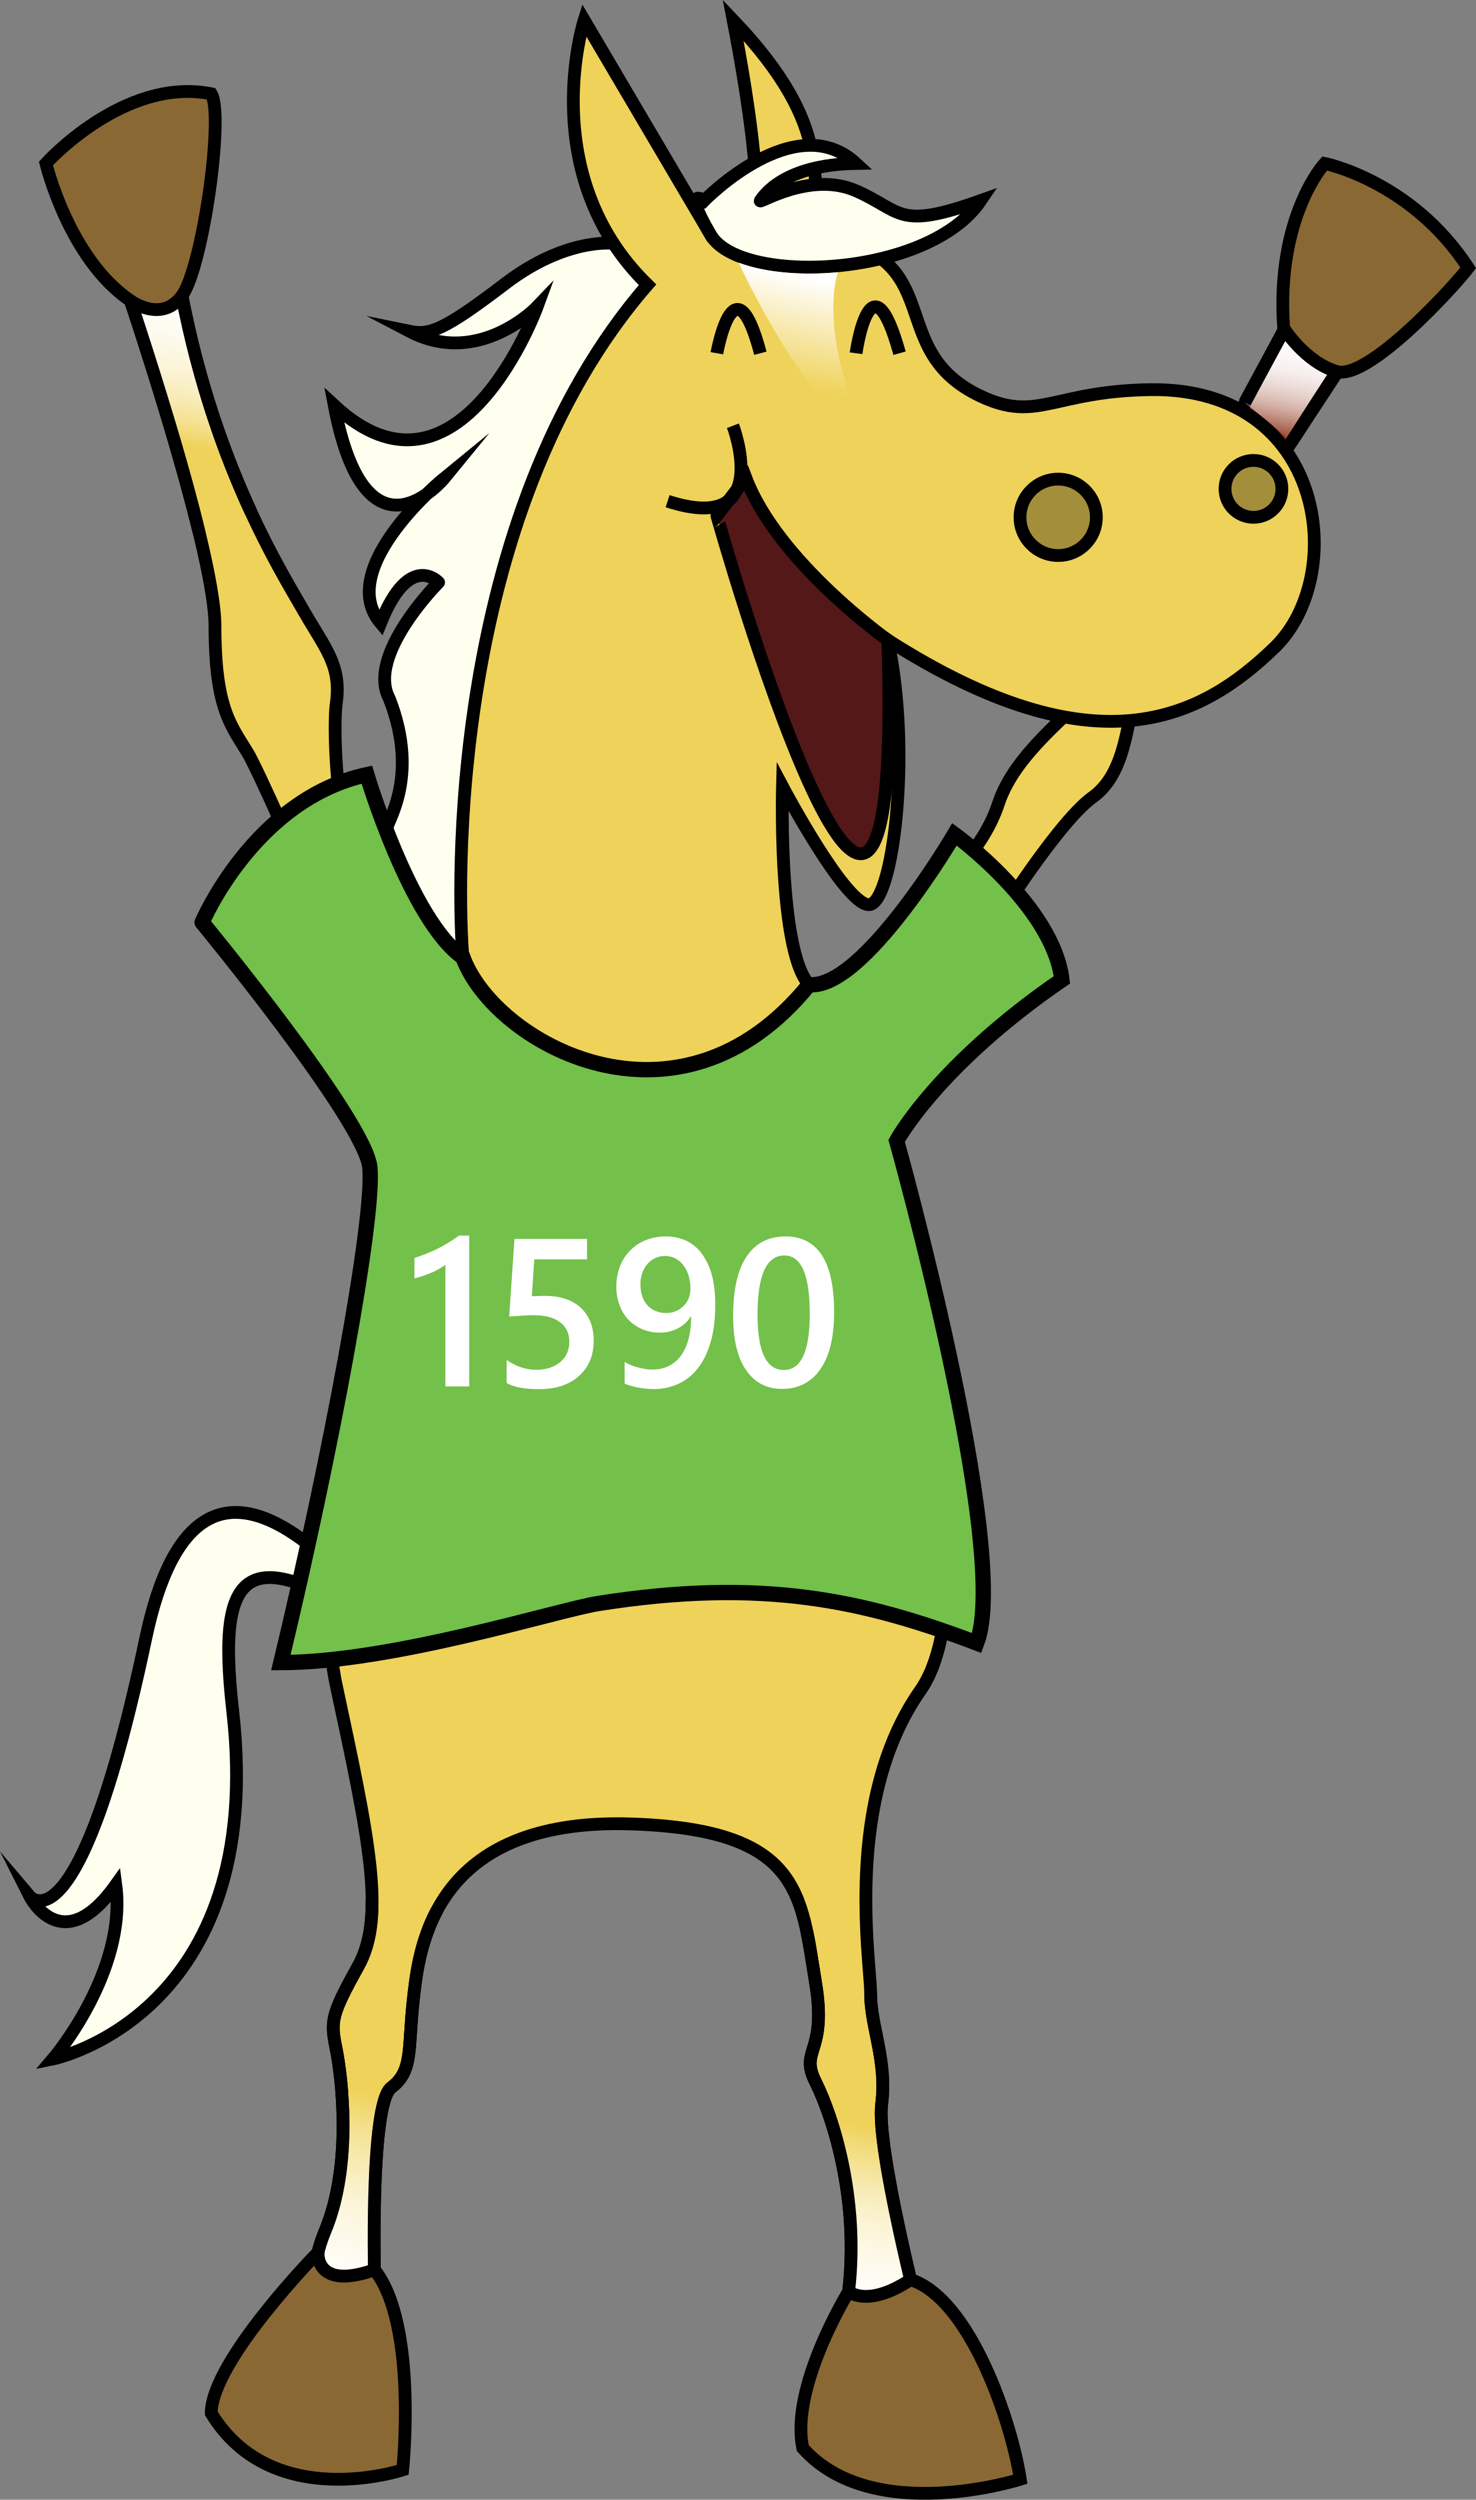 <svg xmlns="http://www.w3.org/2000/svg" xmlns:xlink="http://www.w3.org/1999/xlink" viewBox="0 0 1156.58 1957.66"><rect x="0" y="0" width="1156.58" height="1957.66" fill="#808080" stroke="none"/><defs><style>.cls-1,.cls-15{fill:#fff;}.cls-1,.cls-10,.cls-11,.cls-12,.cls-13,.cls-14,.cls-2,.cls-3,.cls-4,.cls-5,.cls-6,.cls-7,.cls-8{stroke:#000;stroke-miterlimit:10;}.cls-1,.cls-10,.cls-11,.cls-12,.cls-13,.cls-14,.cls-2,.cls-3,.cls-4,.cls-6,.cls-7,.cls-8{stroke-width:10px;}.cls-2{fill:ivory;}.cls-3{fill:#efd259;}.cls-4{fill:#933a22;}.cls-5{fill:#73c04a;stroke-width:12px;}.cls-6{fill:#541818;}.cls-7{fill:none;}.cls-8{fill:#a38f3b;}.cls-9{fill:url(#linear-gradient);}.cls-10{fill:url(#linear-gradient-2);}.cls-11{fill:#896834;}.cls-12{fill:url(#linear-gradient-3);}.cls-13{fill:url(#linear-gradient-4);}.cls-14{fill:url(#linear-gradient-5);}</style><linearGradient id="linear-gradient" x1="617.67" y1="333.12" x2="642.61" y2="210.3" gradientUnits="userSpaceOnUse"><stop offset="0" stop-color="#fff" stop-opacity="0"/><stop offset="0.24" stop-color="#fff" stop-opacity="0"/><stop offset="0.93" stop-color="#fff"/></linearGradient><linearGradient id="linear-gradient-2" x1="248.2" y1="1831.22" x2="317.18" y2="1491.49" gradientUnits="userSpaceOnUse"><stop offset="0" stop-color="#fff"/><stop offset="0.09" stop-color="#fff" stop-opacity="0.99"/><stop offset="0.17" stop-color="#fff" stop-opacity="0.95"/><stop offset="0.23" stop-color="#fff" stop-opacity="0.88"/><stop offset="0.3" stop-color="#fff" stop-opacity="0.79"/><stop offset="0.36" stop-color="#fff" stop-opacity="0.67"/><stop offset="0.42" stop-color="#fff" stop-opacity="0.52"/><stop offset="0.48" stop-color="#fff" stop-opacity="0.34"/><stop offset="0.53" stop-color="#fff" stop-opacity="0.15"/><stop offset="0.57" stop-color="#fff" stop-opacity="0"/><stop offset="1" stop-color="#fff" stop-opacity="0"/></linearGradient><linearGradient id="linear-gradient-3" x1="639.5" y1="1847" x2="704.49" y2="1526.96" gradientUnits="userSpaceOnUse"><stop offset="0" stop-color="#fff"/><stop offset="0.1" stop-color="#fff" stop-opacity="0.99"/><stop offset="0.18" stop-color="#fff" stop-opacity="0.95"/><stop offset="0.25" stop-color="#fff" stop-opacity="0.89"/><stop offset="0.31" stop-color="#fff" stop-opacity="0.8"/><stop offset="0.37" stop-color="#fff" stop-opacity="0.69"/><stop offset="0.42" stop-color="#fff" stop-opacity="0.55"/><stop offset="0.47" stop-color="#fff" stop-opacity="0.38"/><stop offset="0.52" stop-color="#fff" stop-opacity="0.2"/><stop offset="0.57" stop-color="#fff" stop-opacity="0"/><stop offset="1" stop-color="#fff" stop-opacity="0"/></linearGradient><linearGradient id="linear-gradient-4" x1="121.42" y1="410.16" x2="169.3" y2="174.34" gradientUnits="userSpaceOnUse"><stop offset="0.27" stop-color="#fff" stop-opacity="0"/><stop offset="0.3" stop-color="#fff" stop-opacity="0.13"/><stop offset="0.34" stop-color="#fff" stop-opacity="0.31"/><stop offset="0.39" stop-color="#fff" stop-opacity="0.48"/><stop offset="0.44" stop-color="#fff" stop-opacity="0.62"/><stop offset="0.5" stop-color="#fff" stop-opacity="0.74"/><stop offset="0.56" stop-color="#fff" stop-opacity="0.83"/><stop offset="0.62" stop-color="#fff" stop-opacity="0.91"/><stop offset="0.7" stop-color="#fff" stop-opacity="0.96"/><stop offset="0.8" stop-color="#fff" stop-opacity="0.99"/><stop offset="1" stop-color="#fff"/><stop offset="1" stop-color="#fff" stop-opacity="0.99"/><stop offset="1" stop-color="#fff" stop-opacity="0.96"/><stop offset="1" stop-color="#fff" stop-opacity="0.91"/><stop offset="1" stop-color="#fff" stop-opacity="0.83"/><stop offset="1" stop-color="#fff" stop-opacity="0.73"/><stop offset="1" stop-color="#fff" stop-opacity="0.61"/><stop offset="1" stop-color="#fff" stop-opacity="0.47"/><stop offset="1" stop-color="#fff" stop-opacity="0.3"/><stop offset="1" stop-color="#fff" stop-opacity="0.12"/><stop offset="1" stop-color="#fff" stop-opacity="0"/></linearGradient><linearGradient id="linear-gradient-5" x1="1007.03" y1="344.73" x2="1027.94" y2="241.79" gradientUnits="userSpaceOnUse"><stop offset="0" stop-color="#fff" stop-opacity="0"/><stop offset="0.03" stop-color="#fff" stop-opacity="0.11"/><stop offset="0.1" stop-color="#fff" stop-opacity="0.29"/><stop offset="0.17" stop-color="#fff" stop-opacity="0.46"/><stop offset="0.24" stop-color="#fff" stop-opacity="0.61"/><stop offset="0.32" stop-color="#fff" stop-opacity="0.73"/><stop offset="0.41" stop-color="#fff" stop-opacity="0.83"/><stop offset="0.5" stop-color="#fff" stop-opacity="0.91"/><stop offset="0.61" stop-color="#fff" stop-opacity="0.96"/><stop offset="0.75" stop-color="#fff" stop-opacity="0.99"/><stop offset="1" stop-color="#fff"/><stop offset="1" stop-color="#fff" stop-opacity="0.99"/><stop offset="1" stop-color="#fff" stop-opacity="0.96"/><stop offset="1" stop-color="#fff" stop-opacity="0.91"/><stop offset="1" stop-color="#fff" stop-opacity="0.83"/><stop offset="1" stop-color="#fff" stop-opacity="0.73"/><stop offset="1" stop-color="#fff" stop-opacity="0.61"/><stop offset="1" stop-color="#fff" stop-opacity="0.47"/><stop offset="1" stop-color="#fff" stop-opacity="0.3"/><stop offset="1" stop-color="#fff" stop-opacity="0.12"/><stop offset="1" stop-color="#fff" stop-opacity="0"/></linearGradient></defs><title>1590 Tilia-1-positive</title><g id="Layer_2" data-name="Layer 2"><g id="_2nd_Place" data-name="2nd Place"><polyline class="cls-1" points="592.06 178.92 642.64 184.77 592.06 178.92 592.06 190.41 656.81 291.43 642.64 184.77 592.06 178.92"/></g><g id="_1st_Place" data-name="1st Place"><path class="cls-2" d="M480.69,190.63s-37.07-4.87-84.78,31.48-59.07,40.64-75,37.36c54.52,28.52,100-19.18,100-19.18s-61.34,168.12-159,77.24c25,131.77,86.33,56.8,86.33,56.8s-86.33,70.43-50,113.59c22.72-56.8,45.44-31.81,45.44-31.81S286.86,512.91,305,547c25,63.61-4,99.15-2.27,103.52S339,822.91,339,822.91l98.82-112.45s63-320.31,64.74-325.43,4.83-162,4.83-162Z"/><path class="cls-2" d="M317.55,1288.19s-1.86-2.19-5.2-5.81c-29.22-31.6-155-204-198.15.68-52.25,247.63-90.78,202.19-90.78,202.19s25.19,50,67.33-9.09c9,68.15-49.25,136.31-49.25,136.31s168.12-34.08,140.85-272.62c-13.46-117.77,12.93-136.13,133.34-53.86"/><path class="cls-3" d="M900.2,466.56c-.1-3.56-.08-7.09,0-10.61-24.44,45-44.25,80.79-48.58,86.56-13,17.27-56.13,47.49-69.08,86.35C777,645.5,768.41,661,744.88,689l39.73,25.84c34.43-52.34,57.76-80.64,71.33-90.33,30.22-21.59,25.91-69.08,38.86-95,3.21-6.42,14.91-25.31,30.69-50.09C915.6,478.5,906.68,474.74,900.2,466.56Z"/><path class="cls-4" d="M1015.69,240.29S948.79,366.43,900.21,455.95c-.09,3.52-.11,7,0,10.61,6.48,8.18,15.4,11.94,25.29,12.91,47.89-75.19,133.37-204.65,133.37-204.65Z"/><path class="cls-3" d="M771.59,732.85c-42.23,64.2-83.09,137.53-80.72,163.7C695.19,944,781.54,1237.63,721.1,1324s-38.86,211.56-38.86,237.46,13,51.81,8.64,86.35,30.22,168.38,30.22,168.38L690.88,1855s-34.54,13-25.9-60.44-13-138.16-25.9-164.06,9.23-21.68,0-77.72c-11.5-69.82-11.5-119.8-143.82-124.35-157-5.39-167,98.44-171.35,137.3s0,56.13-17.27,69.08-13,155.43-13,155.43l-34.54,43.17s-25.91-34.54-4.32-86.35,13-120.89,8.64-142.48-4.32-25.91,17.27-64.76,8.64-99.3-17.27-220.19,51.81-349.72,60.44-388.57S207.32,611.59,194.37,590s-25.9-34.54-25.9-99.3S90.75,201.43,90.75,201.43s25.9-103.62,51.81,30.22,77.71,215.87,95,246.1,30.22,43.17,25.9,73.4,4.32,246.1,99.3,198.6c-4.32-47.49-13-345.4,144.64-526.73-88.51-86.35-49.65-207.24-49.65-207.24L557,184.16l35-5.24s7.68-32.62-17.5-163.14c82.27,86.3,58.49,126.78,68.08,169,103.07,16.25,48.53,89,125.85,125.48,44.59,21,56.57-4.13,133.38-5.1,137.65-1.74,154.52,146.23,97,201.88s-139.74,98.53-303.16-5.76c19.19,88.26,3.84,209.14-15.35,207.22s-67.16-92.58-67.16-92.58-4.32,159.75,30.22,159.75c19.75,0,57.86-35.3,89.3-72.8Z"/><path class="cls-5" d="M287.44,606.67s33.95,113.92,75.31,143.08C387.07,816.41,531.08,898,634.07,771.1c42.41,4.2,113.85-117.69,113.85-117.69s77.36,56,84.18,113.94c-97.69,67-129.5,126.09-129.5,126.09s90,321.72,62.76,393.29c-87.75-33.2-167.27-51.37-296.76-30.93-31,4.9-161.3,46.24-248.53,46.24,39.52-164.38,73.6-347.69,69.77-387.74-3.51-36.68-131.46-191.92-131.46-191.92S199.28,625.82,287.44,606.67Z"/><path class="cls-6" d="M695.67,501.27s-86.21-61.06-111.2-126.95l-22.72,29.53S709.19,928.1,695.67,501.27Z"/><path class="cls-7" d="M574.31,333.43s32.88,86.33-51.18,59.07"/><path class="cls-7" d="M561.75,276.63s13.63-77.24,34.08,0"/><path class="cls-7" d="M670.8,276.63s11.36-81.79,34.08,0"/><path class="cls-2" d="M551.88,157.05S623.09,83.81,670.8,128c-56.8,1-72.3,25.35-75,29.08s38.62-23.55,75-7.64,31.81,31.19,97.69,7.64C727.6,217.57,580.4,223.79,557,184.16S551.88,157.05,551.88,157.05Z"/><circle id="nostril_R" class="cls-8" cx="829.18" cy="405.14" r="29.91"/><circle id="nostril_L" class="cls-8" cx="982.2" cy="382.86" r="22.28"/><path class="cls-9" d="M578.79,205.68s50.08,110.06,101.07,140.06c-40.5-88.5-23.22-132.59-23.22-132.59S613.57,218.56,578.79,205.68Z"/><path class="cls-10" d="M342.15,1496.56c-13.71,26-16.47,53.13-18.26,69.19-4.32,38.86,0,56.13-17.27,69.08s-13,155.43-13,155.43l-34.54,43.17s-25.91-34.54-4.32-86.35,13-120.89,8.64-142.48-4.32-25.91,17.27-64.76c7.73-13.91,11-30.58,10.9-51.79"/><path class="cls-11" d="M249.24,1763.86s-83.69,85.2-83.69,126.1c47.71,78.39,150,44.31,150,44.31s12-114-22.11-156.69C246.43,1794.1,249.24,1763.86,249.24,1763.86Z"/><path class="cls-12" d="M632.13,1512.27c2.67,12.51,4.55,26.1,6.93,40.54,9.23,56-13,51.81,0,77.72s34.54,90.67,25.9,164.06,25.9,60.44,25.9,60.44l30.22-38.86s-34.54-133.84-30.22-168.38-8.64-60.44-8.64-86.35"/><path class="cls-11" d="M665,1794.58s-46.15,74.93-35.93,122.64c54.53,61.35,170.41,24.41,170.41,24.41-6.82-44.86-39.22-141.34-85.94-156.35C679.75,1807.7,665,1794.58,665,1794.58Z"/><path class="cls-13" d="M196.44,400.5c-19.25-41.8-40.19-98.08-53.88-168.85-25.9-133.84-51.81-30.22-51.81-30.22s43.4,125.37,65.33,215.77"/><path class="cls-14" d="M1012.21,345.79c47.89-75.19,46.65-71,46.65-71l-43.17-34.54s8.29-14.58-40.3,74.94"/><path class="cls-11" d="M102.2,235.44s24.19,18.11,40.36-3.78,33.21-141.17,23-158.21C97.38,59.81,36,128,36,128S53.89,202.79,102.2,235.44Z"/><path class="cls-11" d="M1005.86,256.91s16.56,26.54,41.4,34,93-67.52,103.23-81.15C1106.18,141.6,1038,128,1038,128S999.72,169.25,1005.86,256.91Z"/></g><g id="Text-_outline" data-name="Text- outline"><path class="cls-15" d="M367.67,967.66v118.11H349V990.54a59.56,59.56,0,0,1-10.92,6.16,90,90,0,0,1-13.33,4.47v-16q4.67-1.53,9-3.22t8.58-3.79q4.23-2.09,8.54-4.67t8.9-5.88Z"/><path class="cls-15" d="M397,1083.11v-18q11.36,7.66,23,7.65t18.93-6q7.17-6,7.17-16,0-9.83-7.29-15.31T417.94,1030q-4.67,0-18.93,1l4.11-60.75H460v16H418.67l-1.93,28.92q5.56-.32,10.07-.32,18.37,0,28.4,9.43t10,25.78q0,17.16-11.48,27.51t-31.54,10.35Q405.29,1087.87,397,1083.11Z"/><path class="cls-15" d="M560.46,1021.72q0,17.32-3.75,29.81t-10.31,20.54A40.56,40.56,0,0,1,531,1084a47.18,47.18,0,0,1-19,3.83,55.59,55.59,0,0,1-6.65-.4q-3.34-.4-6.37-1t-5.48-1.41a36.74,36.74,0,0,1-4.07-1.49V1066.6a33.22,33.22,0,0,0,4.19,2.13,44,44,0,0,0,5.44,1.93,53.44,53.44,0,0,0,6.12,1.37,37.89,37.89,0,0,0,6.16.52,28.66,28.66,0,0,0,12.45-2.66,25.63,25.63,0,0,0,9.55-7.9,38.22,38.22,0,0,0,6.08-13,68.3,68.3,0,0,0,2.13-18h-.32a21.37,21.37,0,0,1-3.83,4.87,26.68,26.68,0,0,1-5.44,4,30.31,30.31,0,0,1-6.81,2.78,29.64,29.64,0,0,1-8,1,35.49,35.49,0,0,1-13.5-2.54,31.78,31.78,0,0,1-10.84-7.21,33.26,33.26,0,0,1-7.21-11.36,40.56,40.56,0,0,1-2.62-14.9,42.74,42.74,0,0,1,3-16.31,35.72,35.72,0,0,1,20.54-20.3A41.8,41.8,0,0,1,522,968.31a37.65,37.65,0,0,1,14.78,2.94A31.86,31.86,0,0,1,549,980.59a47.68,47.68,0,0,1,8.38,16.56Q560.46,1007.3,560.46,1021.72ZM541,1009.39a35.19,35.19,0,0,0-1.49-10.55,25.29,25.29,0,0,0-4.15-8.14,18.76,18.76,0,0,0-6.33-5.24,17.52,17.52,0,0,0-8-1.85,17.81,17.81,0,0,0-7.37,1.57,18.18,18.18,0,0,0-6.12,4.47,21.53,21.53,0,0,0-4.15,7,25.9,25.9,0,0,0-1.53,9.1,28.74,28.74,0,0,0,1.49,9.67,20.08,20.08,0,0,0,4.15,7,17.41,17.41,0,0,0,6.41,4.35,22.13,22.13,0,0,0,8.26,1.49,18.46,18.46,0,0,0,7.45-1.49,19.14,19.14,0,0,0,6-4,18.47,18.47,0,0,0,4-6A19,19,0,0,0,541,1009.39Z"/><path class="cls-15" d="M612.75,1087.71q-18,0-28.16-14.74t-10.11-42.62q0-30.61,10.55-46.33t30.46-15.71q38.11,0,38.11,59.22,0,29.33-10.76,44.75T612.75,1087.71Zm1.85-104.49q-21,0-21,46.33,0,43.35,20.63,43.34,20.3,0,20.3-44.07Q634.5,983.21,614.6,983.21Z"/></g></g></svg>
